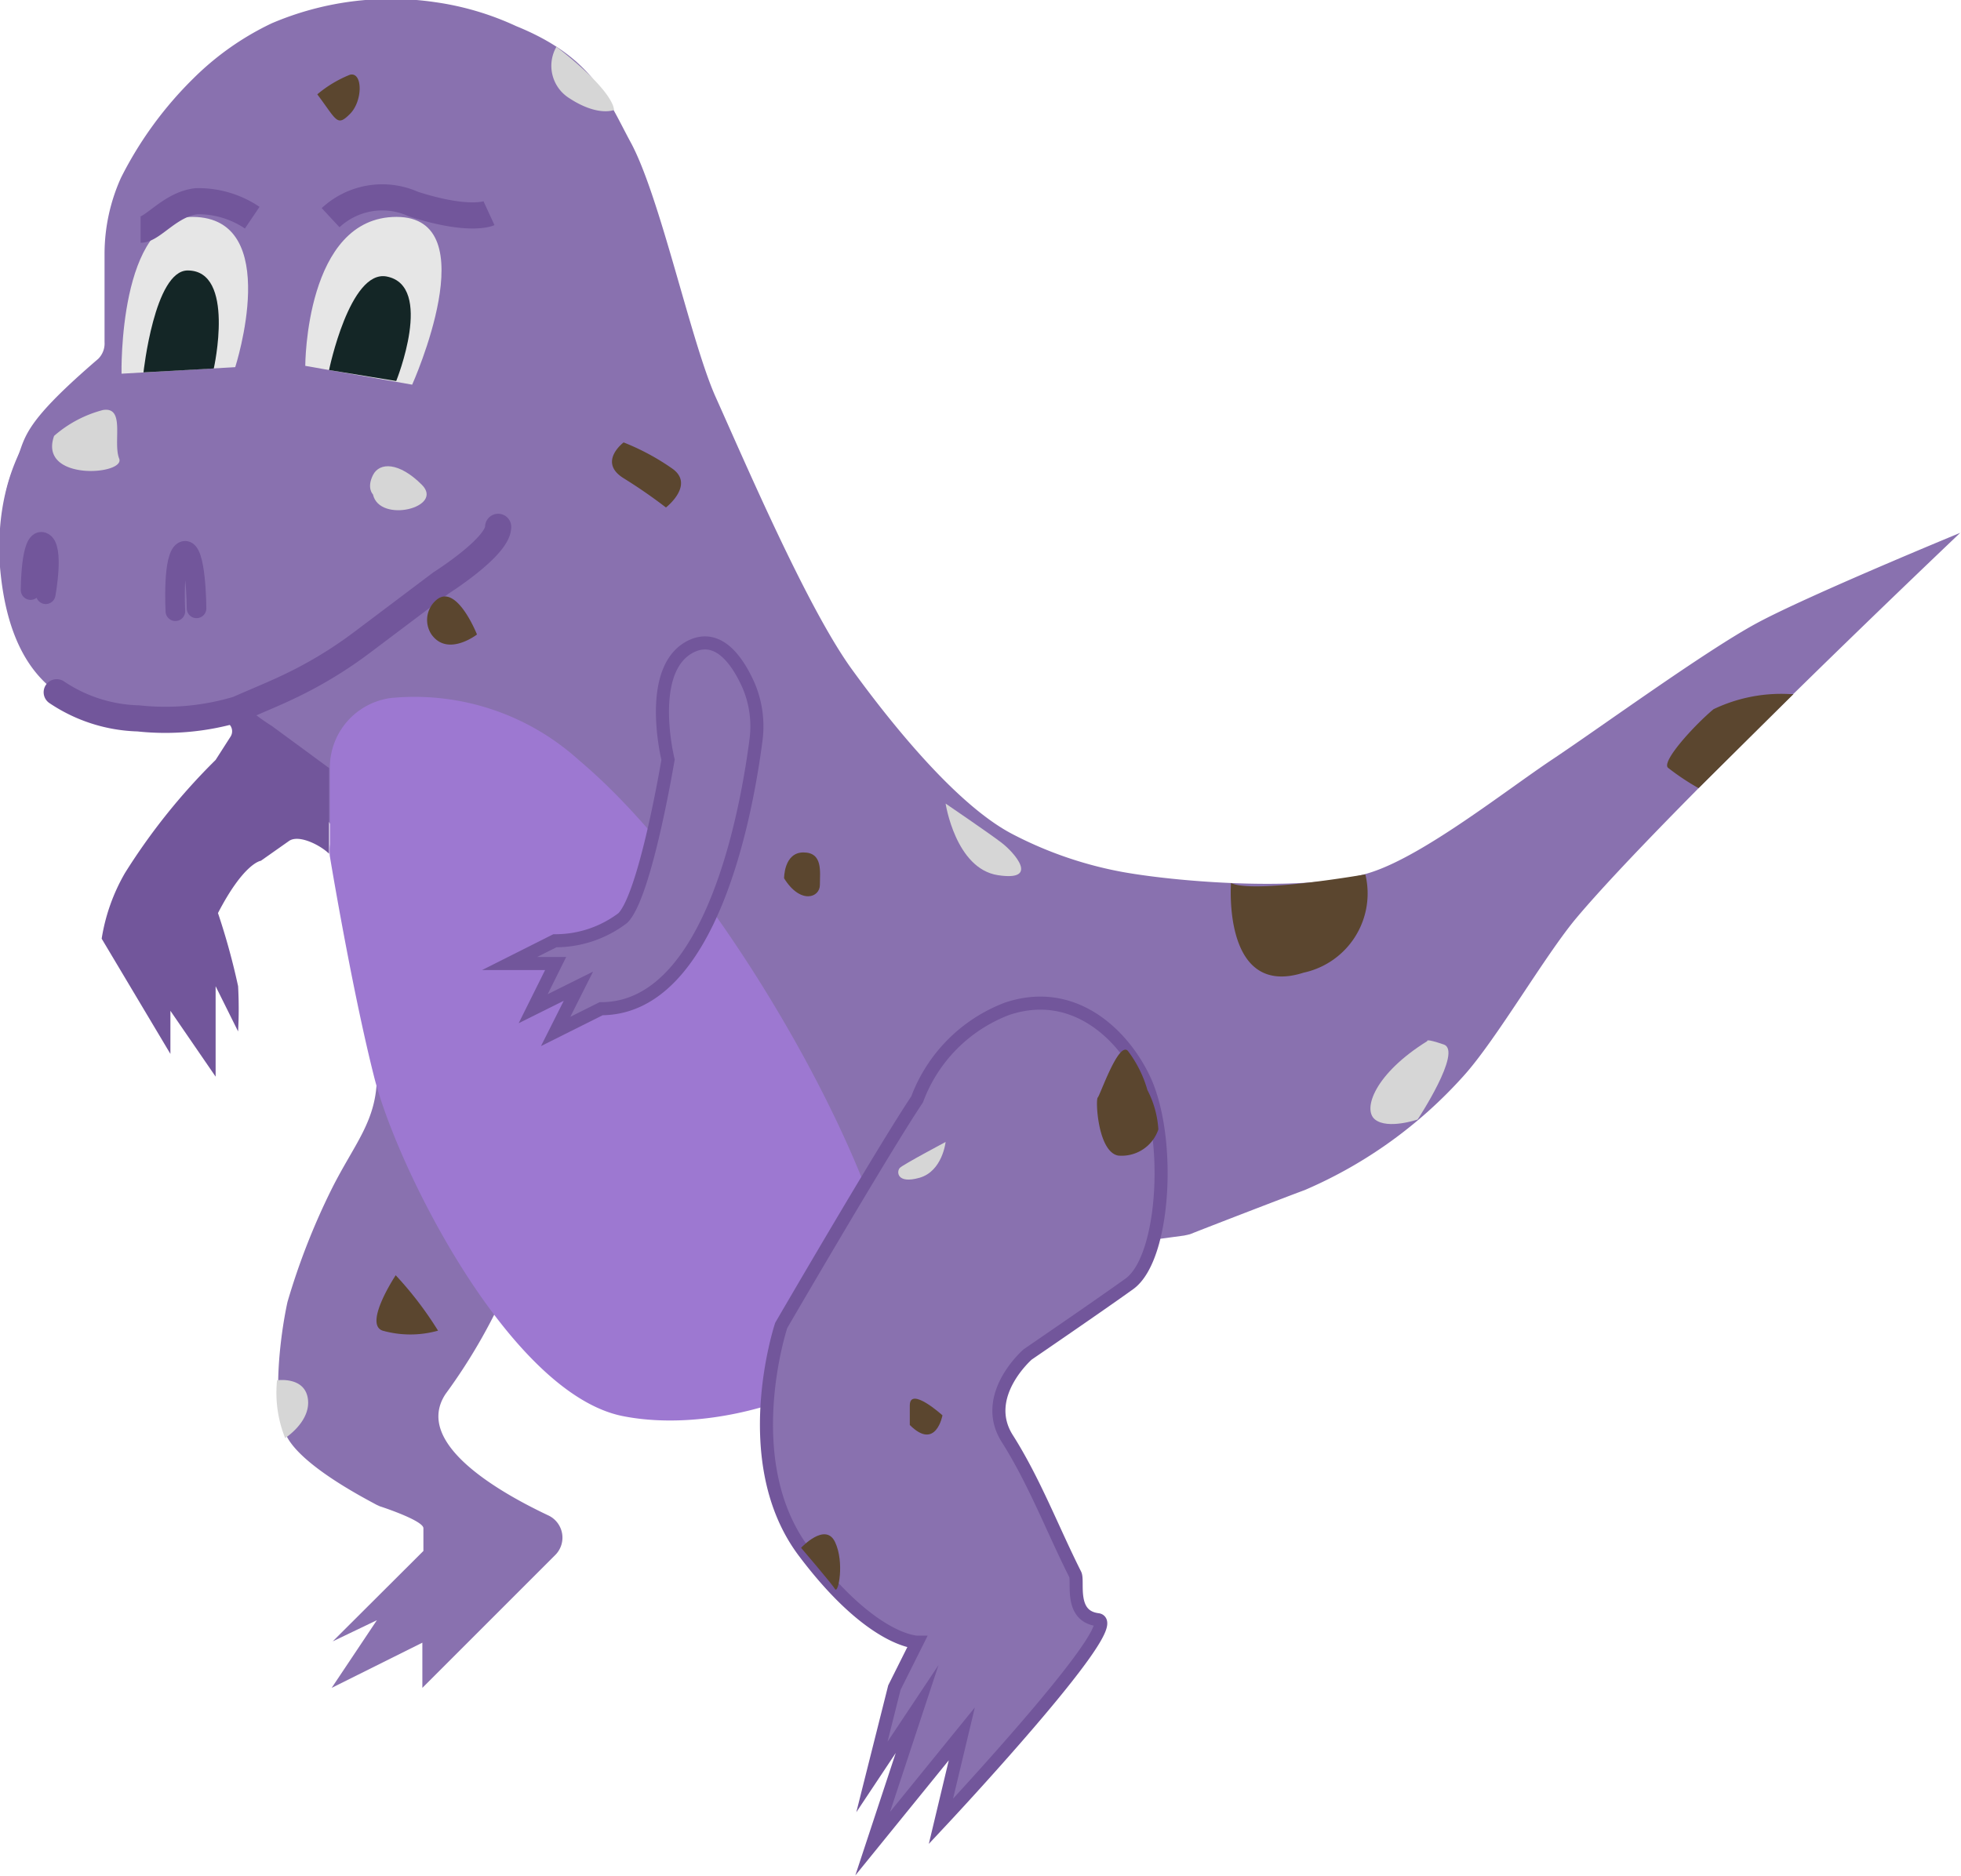 <svg xmlns="http://www.w3.org/2000/svg" viewBox="0 0 75.03 71.8"><defs><style>.cls-1,.cls-3{fill:#8971af;}.cls-2{fill:#9d78d1;}.cls-3,.cls-7,.cls-8,.cls-9{stroke:#72569b;stroke-miterlimit:10;}.cls-3{stroke-width:0.5px;}.cls-4{fill:#72569b;}.cls-5{fill:#e6e6e6;}.cls-6{fill:#142626;}.cls-7,.cls-8,.cls-9{fill:none;}.cls-7,.cls-8{stroke-linecap:round;}.cls-8{stroke-width:0.75px;}.cls-10{fill:#5b462f;}.cls-11{fill:#d6d6d6;}</style></defs><title>Dino Toy-003</title><g id="Layer_2" data-name="Layer 2"><g id="Layer_1-2" data-name="Layer 1"><path class="cls-1" d="M7.62,26.68a3.51,3.51,0,0,1,1.61.63,42.17,42.17,0,0,1,3.56,4.44c.12,2.26,1.69,6.15,1.63,9.42,0,1.73-.86,2.59-1.73,4.33A26.32,26.32,0,0,0,11,49.82c-.28,1.27-.64,4.07,0,5.2s3,2.34,3.4,2.56l.13.06c.31.1,1.67.57,1.67.84v.87l-3.47,3.46L14.42,62l-1.73,2.59,3.47-1.73v1.73l5.07-5.07A.94.94,0,0,0,21,58c-1.91-.9-5.2-2.78-3.95-4.66a21.62,21.62,0,0,0,2.53-4.49,1,1,0,0,1,1-.65L30.87,49H32.6l12.71-1.72.22-.05c.6-.24,3.63-1.41,4.39-1.69A17.34,17.34,0,0,0,56,41.17c1.25-1.38,3.13-4.64,4.33-6.06C63.67,31.14,75,20.39,75,20.39s-5.83,2.4-7.79,3.46-6,4-7.8,5.2-4.87,3.64-6.92,4.32c-2.26.76-7.18.42-9.53,0a14.92,14.92,0,0,1-4.2-1.44c-2.18-1.12-4.75-4.36-6.19-6.35-1.69-2.35-4-7.74-5.19-10.39-.95-2.12-2.14-7.76-3.28-9.8C23.22,3.75,22.66,2.18,19.75,1A11,11,0,0,0,16.63.08,11.62,11.62,0,0,0,10.4.89,10.85,10.85,0,0,0,7.4,3a14.41,14.41,0,0,0-2.77,3.8A7.1,7.1,0,0,0,4,9.71v3.38a.83.83,0,0,1-.24.64C.71,16.35,1,16.75.57,17.79c-.84,1.88-.86,5.2,2.6,7.79a6,6,0,0,0,4.45,1.1"/><path class="cls-2" d="M34.22,49.86c0,2.6-6.06,5.19-10.39,4.33s-8.66-9.53-9.52-13c-.76-3-1.52-7.4-1.69-8.43a2.28,2.28,0,0,1,0-.45V29.4a2.69,2.69,0,0,1,2.34-2.69,9.37,9.37,0,0,1,7.18,2.37C27.9,33.92,34.22,45.64,34.22,49.86Z"/><path class="cls-3" d="M35.09,42.07c-1.3,1.94-5.2,8.65-5.2,8.65s-1.73,5.2.87,8.66,4.33,3.46,4.33,3.46l-.87,1.74L33.36,68l1.73-2.6-1.7,5.15,3.41-4.2L36,69.7s7.1-7.58,6-7.72-.73-1.46-.86-1.73c-.87-1.73-1.56-3.56-2.6-5.2s.78-3.22.78-3.22,2.75-1.88,3.89-2.7c1.39-1,1.62-5.74.52-7.93-.86-1.73-2.73-3.42-5.19-2.6A5.91,5.91,0,0,0,35.09,42.07Z"/><path class="cls-3" d="M28.93,28.28C28.58,31,27.24,38.6,23,38.6l-1.74.87.87-1.73-1.73.86.86-1.73H19.5L21.23,36a4.26,4.26,0,0,0,2.6-.87c.87-.87,1.73-6.06,1.73-6.06s-.86-3.46.87-4.33c1.07-.53,1.81.58,2.22,1.51A4,4,0,0,1,28.93,28.28Z"/><path class="cls-4" d="M8.25,29.08a23.89,23.89,0,0,0-3.47,4.33,7.28,7.28,0,0,0-.89,2.51l2.63,4.41V38.68L8.25,41.2V37.74l.86,1.73a16.06,16.06,0,0,0,0-1.73,26.09,26.09,0,0,0-.77-2.8h0c1-1.93,1.64-2,1.64-2l1.08-.76c.38-.26,1.21.17,1.53.49V29.39L10.4,27.78a8.17,8.17,0,0,1-.81-.58c-.38-.38-.23-.23-.92-.35l-.58.35.64.48a.38.38,0,0,1,.09.51Z"/><path class="cls-1" d="M17.71,21.76l-5,3.74a2.3,2.3,0,0,1-.33.21c-.82.44-4.13,2-6.27,1.84S.48,27.31,0,21.7C-.3,17.43,2,15.23,3.13,14.51a3.05,3.05,0,0,1,1.32-.19c2-.16,9-.65,10.72,0,1.11.44,2.39,2.41,3.27,4A2.63,2.63,0,0,1,17.71,21.76Z"/><path class="cls-5" d="M4.65,14.3,9,14.05S10.85,8.33,7.38,8.3C4.52,8.27,4.65,14.3,4.65,14.3Z"/><path class="cls-5" d="M11.68,14s0-5.7,3.49-5.7.6,6.42.6,6.42Z"/><path class="cls-6" d="M12.59,14.16s.79-3.84,2.2-3.58c1.84.35.37,4,.37,4Z"/><path class="cls-6" d="M8.18,14.1s.84-3.75-1-3.75c-1.27,0-1.69,3.9-1.69,3.9"/><path class="cls-7" d="M19.06,20.16c0,.77-2.19,2.15-2.19,2.15l-3,2.26a16.15,16.15,0,0,1-2.93,1.76c-.46.22-1.19.52-1.85.81a9.61,9.61,0,0,1-3.8.35,5.86,5.86,0,0,1-3.12-1"/><path class="cls-8" d="M1.17,22.58s0-2,.46-1.84.12,2,.12,2"/><path class="cls-8" d="M6.71,23.39s-.12-2.19.34-2.31.47,2.2.47,2.2"/><path class="cls-9" d="M12.65,8.33a2.9,2.9,0,0,1,3.17-.52c2.15.69,2.89.35,2.89.35"/><path class="cls-9" d="M9.65,8.33A3.68,3.68,0,0,0,7.52,7.7c-1,.11-1.68,1.09-2.14,1.09"/><path class="cls-10" d="M23.86,16.93s-1,.75,0,1.37a19.59,19.59,0,0,1,1.62,1.12s1.12-.87.24-1.49A9,9,0,0,0,23.86,16.93Z"/><path class="cls-10" d="M30,33.61c.62,1,1.37.75,1.37.25s.12-1.24-.63-1.24S30,33.61,30,33.61Z"/><path class="cls-10" d="M12.14,3.61c.75,1,.75,1.25,1.25.75s.49-1.62,0-1.5A4.57,4.57,0,0,0,12.14,3.61Z"/><path class="cls-10" d="M16.51,24.28c.62.87,1.74,0,1.74,0s-.74-1.87-1.49-1.37A1,1,0,0,0,16.51,24.28Z"/><path class="cls-10" d="M34.81,54.53c1,1,1.25-.37,1.25-.37s-1.25-1.13-1.25-.38Z"/><path class="cls-10" d="M30.65,59.23s.93-1,1.3-.22.12,2,0,1.8S30.65,59.23,30.65,59.23Z"/><path class="cls-10" d="M47.1,33.79s-.34,4.43,2.78,3.43a3.1,3.1,0,0,0,2.36-3.76S47.94,34.21,47.1,33.79Z"/><path class="cls-10" d="M68.62,26.56h-.15a6,6,0,0,0-2.91.58c-.74.62-2,2-1.74,2.24a9.19,9.19,0,0,0,1.17.78"/><path class="cls-10" d="M43.15,40.21a4.49,4.49,0,0,1,.75,1.5,3.76,3.76,0,0,1,.42,1.51,1.48,1.48,0,0,1-1.54,1C42,44.07,41.91,42.08,42,42S42.79,39.85,43.15,40.21Z"/><path class="cls-10" d="M15.14,48.8s-1.24,1.87-.5,2.12a3.92,3.92,0,0,0,2.12,0A13.65,13.65,0,0,0,15.14,48.8Z"/><path class="cls-11" d="M36.18,43.7s-.12,1.12-1,1.37-.88-.25-.75-.38S36.18,43.7,36.18,43.7Z"/><path class="cls-11" d="M10.6,52.82s1.06-.16,1.18.71-.87,1.5-.87,1.5A4.66,4.66,0,0,1,10.6,52.82Z"/><path class="cls-11" d="M2.07,16.68c-.62,1.75,2.74,1.5,2.49.87s.25-2-.62-1.86A4.6,4.6,0,0,0,2.07,16.68Z"/><path class="cls-11" d="M14.27,18.92c.25,1.12,2.74.5,1.87-.37s-1.62-.87-1.87-.37S14.27,18.92,14.27,18.92Z"/><path class="cls-11" d="M21.29,1.79a1.46,1.46,0,0,0,.45,1.94c1.12.75,1.75.48,1.75.48S23.58,3.57,21.29,1.79Z"/><path class="cls-11" d="M36.18,30.75s.38,2.49,2,2.74.63-.87.13-1.25S36.18,30.75,36.18,30.75Z"/><path class="cls-11" d="M54.61,39.84c-2,1.24-2.49,2.61-2,3s1.63,0,1.63,0,1.73-2.62,1-2.87S54.61,39.84,54.61,39.84Z"/></g></g></svg>